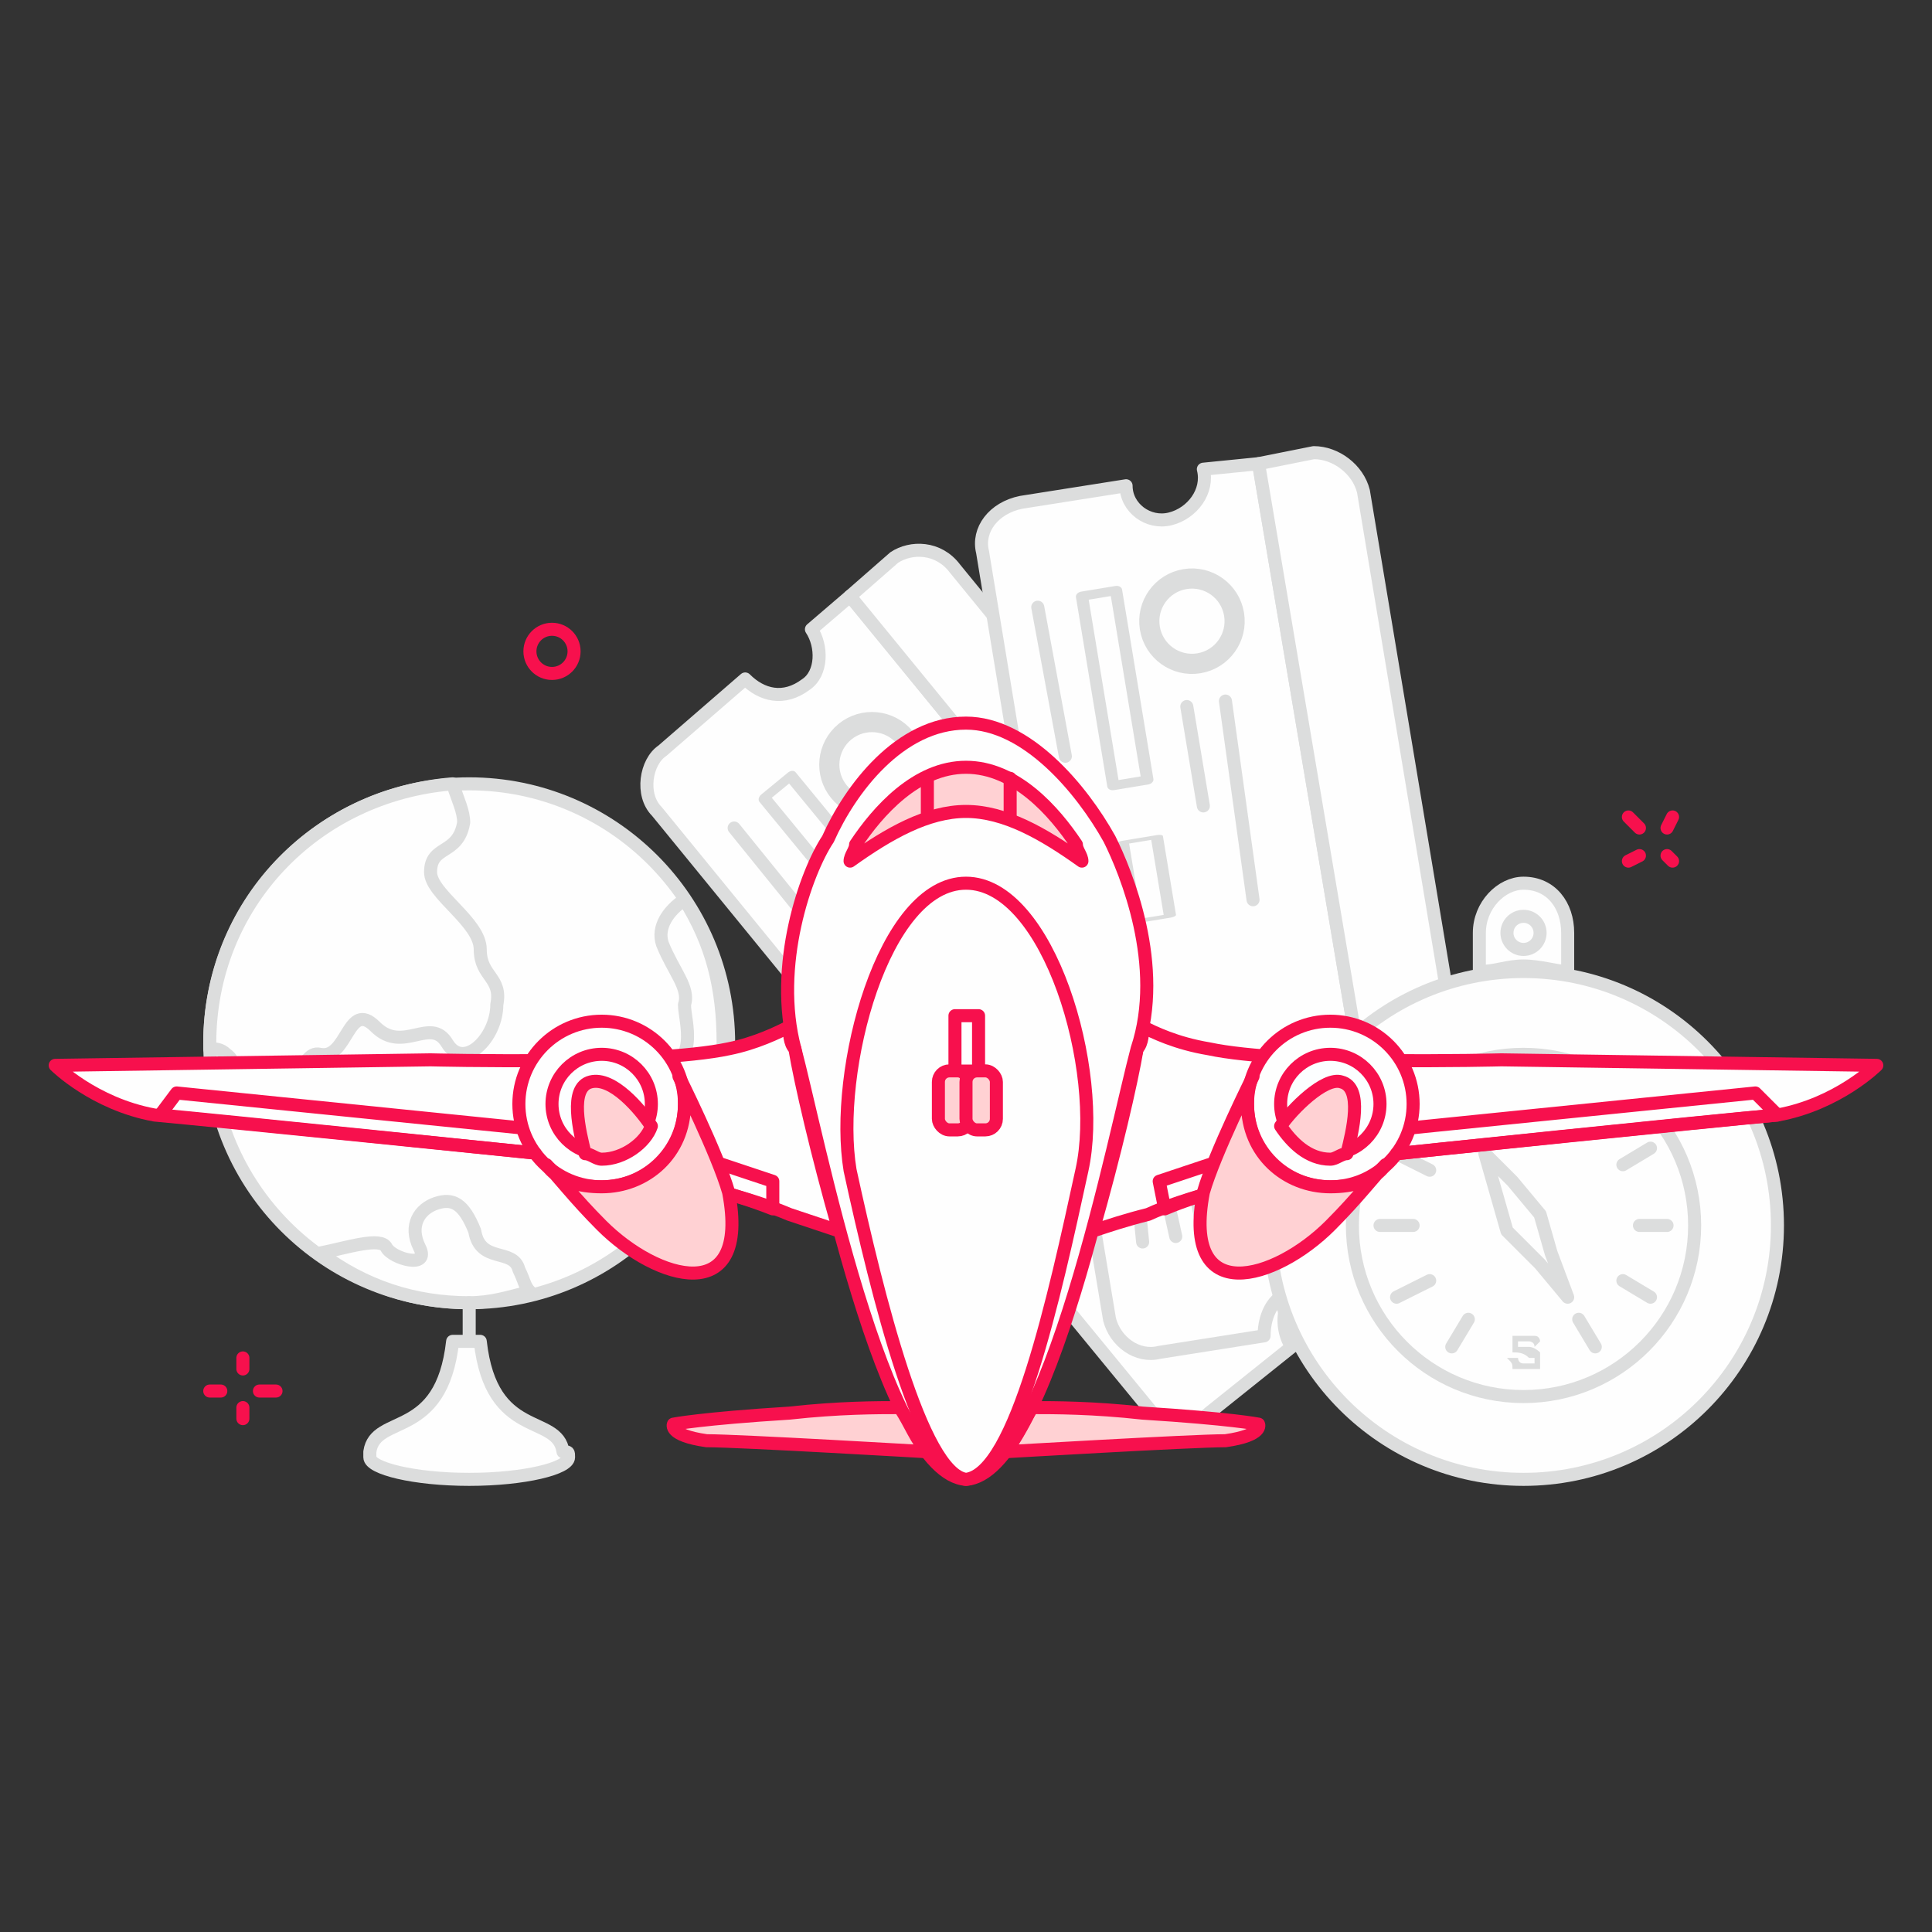 <?xml version="1.0" encoding="UTF-8"?>
<!DOCTYPE svg PUBLIC "-//W3C//DTD SVG 1.1//EN" "http://www.w3.org/Graphics/SVG/1.1/DTD/svg11.dtd">
<!-- Creator: CorelDRAW X7 -->
<svg xmlns="http://www.w3.org/2000/svg" xml:space="preserve" width="350px" height="350px" version="1.1" style="shape-rendering:geometricPrecision; text-rendering:geometricPrecision; image-rendering:optimizeQuality; fill-rule:evenodd; clip-rule:evenodd"
viewBox="0 0 350 350"
 xmlns:xlink="http://www.w3.org/1999/xlink">
 <rect x="0" y="0" width="350" height="350" fill="#333333" stroke="none"/>
 <defs>
  <style type="text/css">
   <![CDATA[
    .str1 {stroke:#EEEEEF;stroke-width:0.9}
    .str2 {stroke:#EEEEEF;stroke-width:2.362;stroke-linecap:round;stroke-linejoin:round}
    .str0 {stroke:#DCDDDD;stroke-width:2.362;stroke-linecap:round;stroke-linejoin:round}
    .str3 {stroke:#F7104D;stroke-width:2.362;stroke-linecap:round;stroke-linejoin:round}
    .fil1 {fill:none}
    .fil3 {fill:none;fill-rule:nonzero}
    .fil0 {fill:#FEFEFE}
    .fil5 {fill:#FCFEFF}
    .fil4 {fill:#FFD1D3}
    .fil2 {fill:#DCDDDD;fill-rule:nonzero}
   ]]>
  </style>
 </defs>
 <g id="Layer_x0020_1">
  <g id="_822895088">
   <g>
    <g>
     <path class="fil0 str0" d="M253 229l-7 6c-3,-3 -7,-4 -11,-1 -3,2 -3,7 -1,10l-15 12c-3,3 -8,3 -11,-1l-23 -28c2,-2 3,-6 0,-8 -2,-3 -5,-3 -8,-1l-58 -71c-3,-3 -2,-9 1,-11l15 -13c3,3 7,4 11,1 3,-2 3,-7 1,-10l7 -6 99 121z"/>
     <path class="fil0 str0" d="M173 103l58 71c-2,2 -3,5 -1,8 3,2 6,3 9,1l23 28c3,3 2,9 -1,11l-8 7 -99 -121 8 -7c3,-2 8,-2 11,2z"/>
     <g>
      <rect class="fil0 str0" transform="matrix(0.186 0.227 -0.72 0.592 172.012 175.572)" width="49.376" height="6.719"/>
      <rect class="fil0 str0" transform="matrix(0.447 0.544 -0.72 0.592 143.277 140.599)" width="49.376" height="6.719"/>
      <g>
       <line class="fil1 str0" x1="133" y1="150" x2="150" y2= "171" />
       <line class="fil1 str0" x1="160" y1="184" x2="155" y2= "178" />
       <line class="fil1 str0" x1="165" y1="190" x2="170" y2= "196" />
      </g>
      <circle class="fil0 str0" transform="matrix(0.981 1.194 -1.194 0.981 157.962 138.535)" r="5"/>
      <g>
       <line class="fil1 str0" x1="170" y1="149" x2="193" y2= "177" />
       <line class="fil1 str0" x1="165" y1="153" x2="177" y2= "167" />
      </g>
     </g>
     <rect class="fil0 str0" transform="matrix(0.262 0.319 -0.72 0.592 217.636 206.229)" width="49.376" height="6.719"/>
     <g>
      <line class="fil1 str0" x1="205" y1="229" x2="211" y2= "237" />
      <g>
       <line class="fil1 str0" x1="202" y1="219" x2="215" y2= "234" />
       <line class="fil1 str0" x1="201" y1="233" x2="207" y2= "240" />
      </g>
     </g>
    </g>
    <path class="fil0 str0" d="M254 238l-10 2c-1,-4 -4,-7 -9,-6 -4,0 -6,4 -6,8l-19 3c-4,1 -8,-2 -9,-6l-6 -36c3,-1 5,-4 5,-7 -1,-3 -4,-6 -7,-5l-15 -91c-1,-4 2,-8 7,-9l19 -3c0,4 4,7 8,6 4,-1 7,-5 6,-9l10 -1 26 154z"/>
    <path class="fil0 str0" d="M247 89l15 90c-3,1 -5,4 -5,7 1,3 4,6 7,5l6 36c1,5 -2,9 -7,10l-9 1 -26 -154 10 -2c4,0 8,3 9,7z"/>
    <g>
     <rect class="fil0 str0" transform="matrix(0.048 0.289 -0.92 0.152 209.585 151.635)" width="49.376" height="6.719"/>
     <rect class="fil0 str0" transform="matrix(0.115 0.695 -0.92 0.152 202.185 106.979)" width="49.376" height="6.719"/>
     <g>
      <line class="fil1 str0" x1="188" y1="110" x2="193" y2= "137" />
      <line class="fil1 str0" x1="196" y1="153" x2="194" y2= "145" />
      <line class="fil1 str0" x1="197" y1="160" x2="198" y2= "168" />
     </g>
     <circle class="fil0 str0" transform="matrix(0.253 1.525 -1.525 0.253 215.935 112.534)" r="5"/>
     <g>
      <line class="fil1 str0" x1="222" y1="127" x2="227" y2= "163" />
      <line class="fil1 str0" x1="215" y1="128" x2="218" y2= "146" />
     </g>
    </g>
    <rect class="fil0 str0" transform="matrix(0.067 0.407 -0.92 0.152 233.767 200.996)" width="49.376" height="6.719"/>
    <g>
     <line class="fil1 str0" x1="211" y1="215" x2="213" y2= "224" />
     <g>
      <line class="fil1 str0" x1="214" y1="204" x2="218" y2= "223" />
      <line class="fil1 str0" x1="206" y1="215" x2="207" y2= "225" />
     </g>
    </g>
   </g>
   <g>
    <circle class="fil0 str0" cx="85" cy="189" r="47"/>
    <path class="fil0 str0" d="M96 234c-4,1 -7,2 -11,2 -10,0 -19,-3 -27,-9 5,-1 11,-3 12,-1 1,2 8,4 6,0 -2,-4 0,-7 3,-8 3,-1 5,0 7,5 1,6 7,3 8,7 1,2 1,3 2,4z"/>
    <path class="fil0 str0" d="M124 163c5,8 7,16 7,26 0,13 -5,24 -13,33 -3,-2 -5,-4 -6,-6 -2,-4 5,-10 2,-13 -3,-4 -2,-7 5,-9 8,-1 5,-9 5,-12 1,-3 -2,-6 -4,-11 -1,-3 1,-6 4,-8z"/>
    <path class="fil0 str0" d="M38 190c0,0 0,-1 0,-1 0,-25 19,-45 44,-47 1,3 2,5 2,7 -1,6 -6,4 -6,9 0,4 9,9 9,14 0,5 4,5 3,10 0,6 -6,12 -9,7 -3,-5 -8,2 -13,-3 -5,-5 -5,6 -10,5 -4,-1 -4,10 -11,9 -6,-2 -3,-7 -6,-9 -1,-1 -2,-1 -3,-1z"/>
    <line class="fil1 str0" x1="85" y1="236" x2="85" y2= "243" />
    <path class="fil0 str0" d="M102 263c1,0 1,0 1,1 0,2 -8,4 -18,4 -10,0 -18,-2 -18,-4 0,-1 0,-1 0,-1 1,-7 13,-2 15,-20l5 0c2,18 14,13 15,20z"/>
   </g>
   <circle class="fil0 str0" cx="276" cy="222" r="46"/>
   <circle class="fil0 str0" cx="276" cy="222" r="31"/>
   <polygon class="fil0 str0" points="269,209 274,214 279,220 281,227 284,235 279,229 273,223 271,216 "/>
   <g>
    <polygon class="fil2" points="274,201 272,195 274,195 275,199 276,195 277,195 278,199 279,195 281,195 279,201 277,201 277,197 276,201 "/>
    <polygon id="1" class="fil3 str1" points="274,201 272,195 274,195 275,199 276,195 277,195 278,199 279,195 281,195 279,201 277,201 277,197 276,201 "/>
    <path class="fil2" d="M273 246l2 0c0,0 0,1 1,1 0,0 0,0 1,0 0,0 0,0 1,0 0,0 0,0 0,-1 0,0 0,0 0,0 0,0 -1,0 -1,0 -1,-1 -2,-1 -3,-1 0,0 0,-1 0,-2 0,0 0,-1 0,-1 1,0 1,0 2,0 1,0 2,0 2,0 1,0 1,1 1,1l-1 1c0,-1 -1,-1 -1,-1 0,0 0,0 -1,0 0,0 0,0 -1,0 0,0 0,0 0,0 0,0 0,1 0,1 1,0 1,0 2,0 1,0 2,1 2,1 0,0 0,1 0,1 0,1 0,1 0,2 -1,0 -2,0 -2,0 -1,0 -2,0 -3,0 0,-1 0,-1 -1,-2z"/>
   </g>
   <line class="fil1 str0" x1="302" y1="222" x2="297" y2= "222" />
   <line class="fil1 str2" x1="289" y1="199" x2="286" y2= "204" />
   <line class="fil1 str0" x1="299" y1="208" x2="294" y2= "211" />
   <line class="fil1 str0" x1="299" y1="235" x2="294" y2= "232" />
   <line class="fil1 str0" x1="289" y1="244" x2="286" y2= "239" />
   <line class="fil1 str0" x1="263" y1="244" x2="266" y2= "239" />
   <line class="fil1 str0" x1="253" y1="235" x2="259" y2= "232" />
   <line class="fil1 str0" x1="250" y1="222" x2="256" y2= "222" />
   <line class="fil1 str0" x1="253" y1="209" x2="259" y2= "212" />
   <line class="fil1 str0" x1="263" y1="199" x2="266" y2= "204" />
   <path class="fil0 str0" d="M284 176l0 -7c0,-5 -3,-9 -8,-9l0 0c-4,0 -8,4 -8,9l0 7c3,0 5,-1 8,-1 3,0 6,1 8,1z"/>
   <circle class="fil1 str0" cx="276" cy="169" r="3"/>
   <g>
    <path class="fil1 str3" d="M303 148l-1 2m-5 5l-2 1"/>
    <path class="fil1 str3" d="M303 156l-1 -1m-5 -5l-2 -2"/>
   </g>
   <path class="fil0 str3" d="M207 186c2,1 6,3 12,4 14,3 53,2 53,2l68 1c0,0 -7,7 -18,9 -11,1 -69,7 -69,7 0,0 -32,5 -45,11 -4,1 -7,2 -10,3 4,-14 7,-27 8,-33 1,-1 1,-3 1,-4z"/>
   <path class="fil1 str3" d="M322 202c-12,1 -69,7 -69,7 0,0 -28,4 -42,10l-1 -5 12 -4 27 -5 69 -7 4 4z"/>
   <circle class="fil0 str3" cx="241" cy="200" r="15"/>
   <path class="fil4 str3" d="M227 195l0 0c0,0 -7,14 -9,21 -4,21 13,16 23,6 5,-5 8,-9 10,-11 -2,3 -6,4 -10,4 -8,0 -15,-6 -15,-15 0,-2 0,-3 1,-5zm26 14l0 0 0 0 0 0z"/>
   <path class="fil4 str3" d="M187 255c4,0 11,0 20,1 16,1 21,2 21,2 0,0 1,2 -6,3 -6,0 -40,2 -40,2l0 0c2,-2 3,-5 5,-8z"/>
   <path class="fil0 str3" d="M175 131c-12,0 -21,12 -25,21 -4,6 -10,23 -6,38 4,15 16,77 31,78 15,-1 27,-63 31,-78 5,-15 -2,-32 -5,-38 -5,-9 -15,-21 -26,-21z"/>
   <path class="fil0 str3" d="M154 212c5,23 13,55 21,56 9,-1 16,-33 21,-56 4,-18 -6,-52 -21,-52 -15,0 -24,34 -21,52z"/>
   <path class="fil0 str3" d="M143 186c-2,1 -6,3 -11,4 -14,3 -54,2 -54,2l-68 1c0,0 7,7 18,9 11,1 70,7 70,7 0,0 31,5 45,11 3,1 6,2 9,3 -4,-14 -7,-27 -8,-33 -1,-1 -1,-3 -1,-4z"/>
   <path class="fil1 str3" d="M29 202c11,1 69,7 69,7 0,0 27,4 42,10l0 -5 -12 -4 -27 -5 -69 -7 -3 4z"/>
   <circle class="fil0 str3" cx="109" cy="200" r="15"/>
   <circle class="fil5 str3" cx="109" cy="200" r="9"/>
   <path class="fil4 str3" d="M118 204c-1,3 -5,6 -9,6 -1,0 -2,-1 -3,-1 -1,-4 -3,-12 1,-13 4,-1 9,5 11,8z"/>
   <path class="fil4 str3" d="M123 195l0 0c0,0 7,14 9,21 4,21 -13,16 -23,6 -5,-5 -8,-9 -10,-11 2,3 6,4 10,4 8,0 15,-6 15,-15 0,-2 0,-3 -1,-5zm-26 14l0 0 0 0 0 0z"/>
   <path class="fil4 str3" d="M163 255c-4,0 -11,0 -20,1 -16,1 -21,2 -21,2 0,0 -1,2 6,3 6,0 40,2 40,2l0 0c-2,-2 -3,-5 -5,-8z"/>
   <rect class="fil1 str3" x="173" y="184" width="4.276" height="10.039"/>
   <g>
    <rect class="fil4 str3" x="170" y="194" width="5.504" height="10.69" rx="2" ry="2"/>
    <rect class="fil4 str3" x="175" y="194" width="5.504" height="10.69" rx="2" ry="2"/>
   </g>
   <g>
    <path class="fil4 str3" d="M175 139c-9,0 -16,8 -20,14 0,1 -1,2 -1,3 7,-5 14,-9 21,-9 7,0 14,4 21,9 0,-1 -1,-2 -1,-3 -4,-6 -11,-14 -20,-14z"/>
    <g>
     <line class="fil1 str3" x1="168" y1="141" x2="168" y2= "148" />
     <line class="fil1 str3" x1="183" y1="141" x2="183" y2= "148" />
    </g>
   </g>
   <circle class="fil5 str3" cx="241" cy="200" r="9"/>
   <path class="fil4 str3" d="M232 204c2,3 5,6 9,6 1,0 2,-1 3,-1 1,-4 3,-12 -1,-13 -3,-1 -9,5 -11,8z"/>
   <g>
    <path class="fil1 str3" d="M50 252l-3 0m-7 0l-2 0"/>
    <path class="fil1 str3" d="M44 257l0 -2m0 -7l0 -2"/>
   </g>
   <circle class="fil1 str3" cx="100" cy="118" r="4"/>
  </g>
 </g>
</svg>
